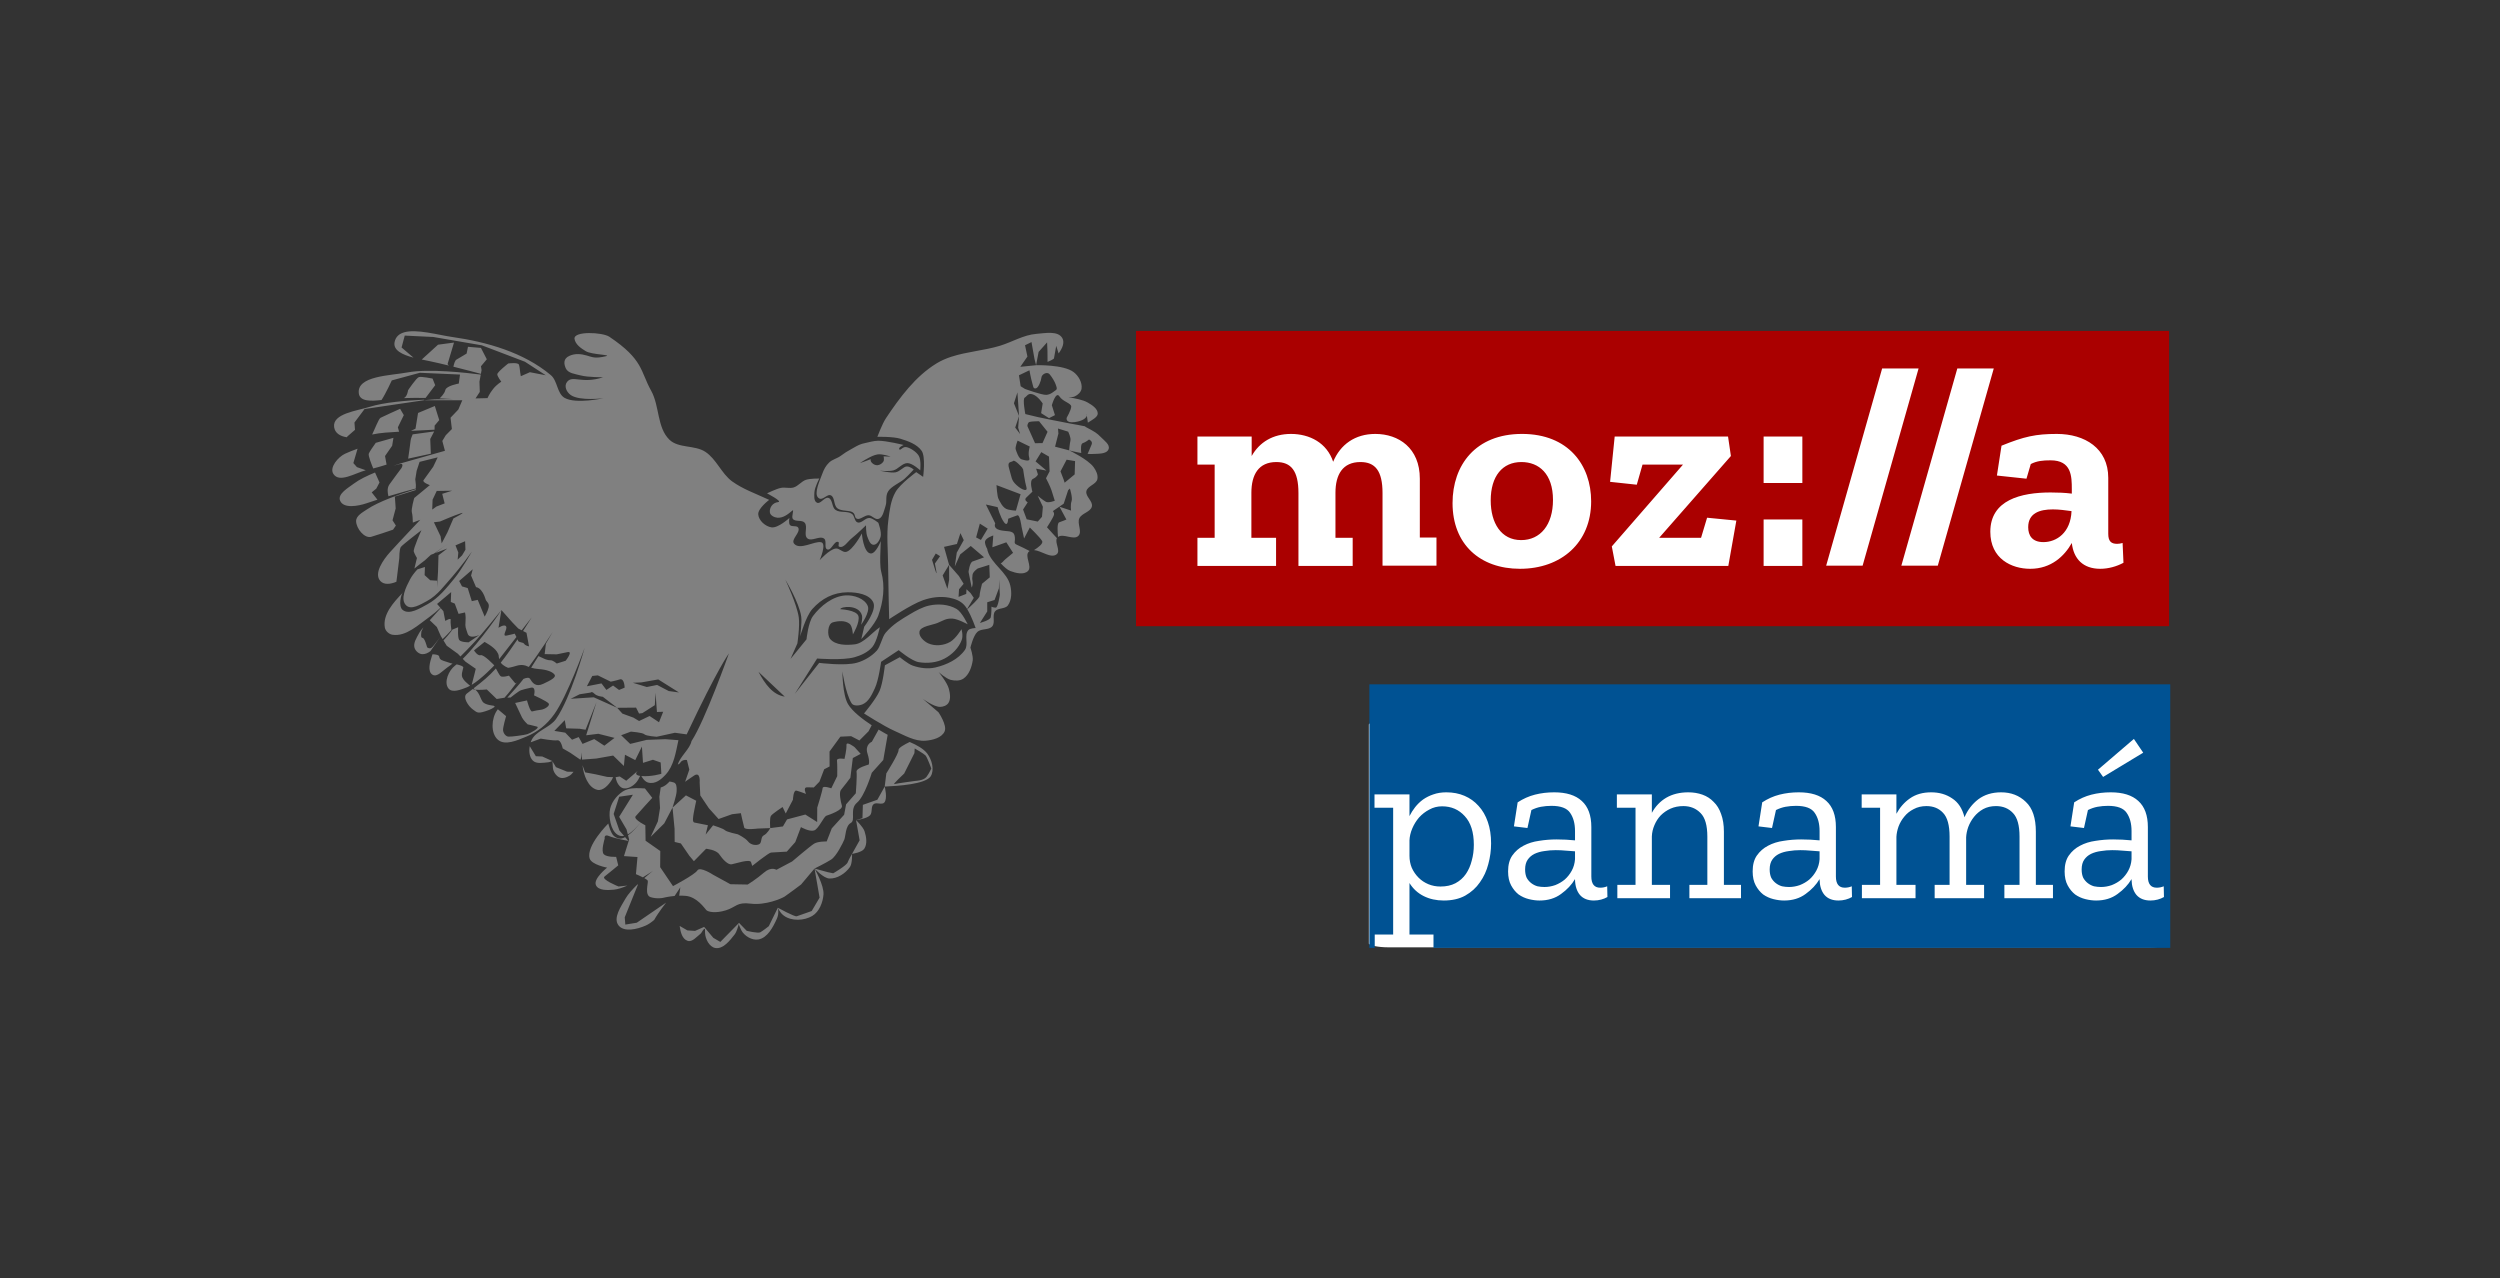 <?xml version="1.0" encoding="UTF-8" standalone="no"?>
<!-- Created with Inkscape (http://www.inkscape.org/) -->

<svg
   xmlns:dc="http://purl.org/dc/elements/1.1/"
   xmlns:cc="http://creativecommons.org/ns#"
   xmlns:rdf="http://www.w3.org/1999/02/22-rdf-syntax-ns#"
   xmlns:svg="http://www.w3.org/2000/svg"
   xmlns="http://www.w3.org/2000/svg"
   xmlns:sodipodi="http://sodipodi.sourceforge.net/DTD/sodipodi-0.dtd"
   xmlns:inkscape="http://www.inkscape.org/namespaces/inkscape"
   id="svg2"
   version="1.1"
   inkscape:version="0.92.2 (unknown)"
   width="1340.28"
   height="685.281"
   viewBox="0 0 1256.513 642.451"
   sodipodi:docname="logoPanama_MozillaCOLOR.svg"
   inkscape:export-filename="/media/keik/Datos/GITHUB/logosMozCA/PorPais/Panama/LogoPanama_MozillaCOLOR.png"
   inkscape:export-xdpi="300"
   inkscape:export-ydpi="300">
  <rect x="0" y="0" width="1256.513" height="642.451" fill="#333333" stroke="none"/>
  <title
     id="title4536">LogoMozillaHonduras</title>
  <defs
     id="defs6" />
  <sodipodi:namedview
     pagecolor="#ffffff"
     bordercolor="#666666"
     borderopacity="1"
     objecttolerance="10"
     gridtolerance="10"
     guidetolerance="10"
     inkscape:pageopacity="0"
     inkscape:pageshadow="2"
     inkscape:window-width="1332"
     inkscape:window-height="715"
     id="namedview4"
     showgrid="false"
     showborder="true"
     inkscape:zoom="0.53794714"
     inkscape:cx="671.99912"
     inkscape:cy="342.64026"
     inkscape:window-x="34"
     inkscape:window-y="0"
     inkscape:window-maximized="1"
     inkscape:current-layer="layer2"
     borderlayer="true"
     inkscape:showpageshadow="false"
     units="px"
     showguides="true"
     fit-margin-top="0"
     fit-margin-left="0"
     fit-margin-right="0"
     fit-margin-bottom="0"
     inkscape:guide-bbox="true"
     inkscape:measure-start="0,0"
     inkscape:measure-end="0,0">
    <sodipodi:guide
       position="1090.197,627.512"
       orientation="1,0"
       id="guide1228"
       inkscape:locked="false" />
    <sodipodi:guide
       position="166.316,476.135"
       orientation="1,0"
       id="guide1321"
       inkscape:locked="false" />
    <sodipodi:guide
       position="1090.197,476.135"
       orientation="0,1"
       id="guide1343"
       inkscape:locked="false" />
    <sodipodi:guide
       position="1090.197,166.316"
       orientation="0,1"
       id="guide1345"
       inkscape:locked="false" />
  </sodipodi:namedview>
  <g
     inkscape:groupmode="layer"
     id="layer2"
     inkscape:label="Layer 2"
     style="opacity:1"
     transform="translate(-29.084,391.354)">
    <rect
       style="opacity:1;fill:#ffffff;fill-opacity:1;stroke:none;stroke-width:27.006;stroke-linecap:round;stroke-linejoin:round;stroke-miterlimit:4;stroke-dasharray:none;stroke-dashoffset:0;stroke-opacity:1;paint-order:stroke markers fill"
       id="rect909"
       width="402.205"
       height="113.852"
       x="717.076"
       y="-29.072"
       rx="9.902"
       ry="1.906" />
    <g
       aria-label="panamá"
       style="font-style:normal;font-variant:normal;font-weight:normal;font-stretch:normal;font-size:117.135px;line-height:1;font-family:'Zilla Slab Highlight';-inkscape-font-specification:'Zilla Slab Highlight';text-align:center;letter-spacing:0px;word-spacing:0px;text-anchor:middle;fill:#005293;fill-opacity:1;stroke:none;stroke-width:12.55"
       id="text4512-6">
      <path
         style="font-style:normal;font-variant:normal;font-weight:normal;font-stretch:normal;font-family:'Zilla Slab Highlight';-inkscape-font-specification:'Zilla Slab Highlight';fill:#005293;fill-opacity:1;stroke-width:13.387"
         d="M 733.744 366.699 L 733.744 507.887 L 736.617 507.887 L 736.617 500.764 L 746.488 500.764 L 746.488 432.795 L 736.492 432.795 L 736.492 425.672 L 755.234 425.672 L 755.234 437.293 C 756.067 435.627 757.066 434.044 758.232 432.545 C 759.482 430.962 760.898 429.588 762.48 428.422 C 764.146 427.256 765.979 426.338 767.979 425.672 C 770.061 424.922 772.392 424.549 774.975 424.549 C 778.556 424.549 781.805 425.172 784.721 426.422 C 787.636 427.671 790.134 429.463 792.217 431.795 C 794.382 434.127 796.049 437.001 797.215 440.416 C 798.381 443.748 798.965 447.579 798.965 451.91 C 798.965 455.658 798.464 459.366 797.465 463.031 C 796.549 466.613 795.049 469.862 792.967 472.777 C 790.968 475.693 788.344 478.066 785.096 479.898 C 781.93 481.648 778.098 482.521 773.6 482.521 C 769.601 482.521 766.021 481.731 762.855 480.148 C 759.69 478.566 757.15 476.234 755.234 473.152 L 755.234 500.764 L 768.104 500.764 L 768.104 507.887 L 801.828 507.887 L 804.836 507.887 L 864.674 507.887 L 935.832 507.887 L 995.719 507.887 L 1103.109 507.887 L 1162.881 507.887 L 1162.881 366.699 L 1103.109 366.699 L 995.719 366.699 L 935.832 366.699 L 864.674 366.699 L 804.836 366.699 L 801.828 366.699 L 733.744 366.699 z M 1143.389 395.936 L 1148.387 403.309 L 1126.897 416.303 L 1124.147 412.43 L 1143.389 395.936 z M 832.814 424.549 C 839.312 424.549 844.225 426.09 847.557 429.172 C 850.972 432.254 852.68 436.917 852.68 443.164 L 852.68 469.652 C 852.68 473.651 854.262 475.65 857.428 475.65 C 858.76 475.65 860.01 475.4 861.176 474.9 L 861.301 480.648 C 860.301 481.232 859.177 481.688 857.928 482.021 C 856.678 482.355 855.387 482.521 854.055 482.521 C 850.806 482.521 848.308 481.523 846.559 479.523 C 844.893 477.524 844.017 474.776 843.934 471.277 L 843.934 471.027 C 842.184 474.026 839.686 476.691 836.438 479.023 C 833.272 481.356 829.441 482.521 824.943 482.521 C 823.111 482.521 821.194 482.273 819.195 481.773 C 817.196 481.274 815.363 480.44 813.697 479.273 C 812.115 478.024 810.782 476.399 809.699 474.4 C 808.616 472.401 808.074 469.903 808.074 466.904 C 808.074 463.406 808.825 460.574 810.324 458.408 C 811.907 456.159 813.907 454.41 816.322 453.16 C 818.821 451.827 821.611 450.954 824.693 450.537 C 827.775 450.037 830.897 449.787 834.062 449.787 C 835.728 449.787 837.395 449.829 839.061 449.912 C 840.81 449.995 842.434 450.121 843.934 450.287 L 843.934 445.289 C 843.934 441.291 843.06 438.042 841.311 435.543 C 839.645 433.044 836.312 431.795 831.314 431.795 C 829.399 431.795 827.524 431.962 825.691 432.295 C 823.942 432.628 822.236 433.212 820.57 434.045 L 818.445 443.664 L 811.199 442.791 L 813.197 429.922 C 816.113 428.006 819.195 426.63 822.443 425.797 C 825.692 424.964 829.149 424.549 832.814 424.549 z M 904.596 424.549 C 907.344 424.549 909.885 424.964 912.217 425.797 C 914.549 426.63 916.549 427.923 918.215 429.672 C 919.964 431.338 921.297 433.502 922.213 436.168 C 923.212 438.833 923.713 441.999 923.713 445.664 L 923.713 474.15 L 932.873 474.15 L 932.873 481.273 L 905.221 481.273 L 905.221 474.15 L 914.842 474.15 L 914.842 448.287 C 914.842 442.29 913.634 438.084 911.219 435.668 C 908.803 433.169 905.721 431.92 901.973 431.92 C 899.474 431.92 897.182 432.379 895.1 433.295 C 893.101 434.211 891.353 435.419 889.854 436.918 C 888.437 438.417 887.311 440.167 886.479 442.166 C 885.646 444.082 885.189 446.08 885.105 448.162 L 885.105 474.15 L 894.85 474.15 L 894.85 481.273 L 866.613 481.273 L 866.613 474.15 L 876.359 474.15 L 876.359 432.795 L 866.363 432.795 L 866.363 425.672 L 885.105 425.672 L 885.105 435.543 C 887.021 432.045 889.603 429.338 892.852 427.422 C 896.183 425.506 900.098 424.549 904.596 424.549 z M 963.859 424.549 C 970.356 424.549 975.27 426.09 978.602 429.172 C 982.017 432.254 983.725 436.917 983.725 443.164 L 983.725 469.652 C 983.725 473.651 985.307 475.65 988.473 475.65 C 989.805 475.65 991.055 475.4 992.221 474.9 L 992.346 480.648 C 991.346 481.232 990.222 481.688 988.973 482.021 C 987.723 482.355 986.432 482.521 985.1 482.521 C 981.851 482.521 979.351 481.523 977.602 479.523 C 975.936 477.524 975.062 474.776 974.979 471.277 L 974.979 471.027 C 973.229 474.026 970.731 476.691 967.482 479.023 C 964.317 481.356 960.484 482.521 955.986 482.521 C 954.154 482.521 952.239 482.273 950.24 481.773 C 948.241 481.274 946.408 480.44 944.742 479.273 C 943.16 478.024 941.827 476.399 940.744 474.4 C 939.661 472.401 939.119 469.903 939.119 466.904 C 939.119 463.406 939.87 460.574 941.369 458.408 C 942.952 456.159 944.95 454.41 947.365 453.16 C 949.864 451.827 952.654 450.954 955.736 450.537 C 958.818 450.037 961.942 449.787 965.107 449.787 C 966.773 449.787 968.44 449.829 970.105 449.912 C 971.855 449.995 973.479 450.121 974.979 450.287 L 974.979 445.289 C 974.979 441.291 974.105 438.042 972.355 435.543 C 970.69 433.044 967.357 431.795 962.359 431.795 C 960.444 431.795 958.569 431.962 956.736 432.295 C 954.987 432.628 953.279 433.212 951.613 434.045 L 949.49 443.664 L 942.242 442.791 L 944.242 429.922 C 947.158 428.006 950.24 426.63 953.488 425.797 C 956.737 424.964 960.194 424.549 963.859 424.549 z M 1034.766 424.549 C 1039.097 424.549 1042.847 425.631 1046.012 427.797 C 1049.26 429.879 1051.467 433.253 1052.633 437.918 C 1054.299 434.003 1056.755 430.796 1060.004 428.297 C 1063.336 425.798 1067.417 424.549 1072.248 424.549 C 1077.579 424.549 1081.994 426.257 1085.492 429.672 C 1089.074 433.004 1090.865 438.334 1090.865 445.664 L 1090.865 474.15 L 1100.033 474.15 L 1100.033 481.273 L 1073.998 481.273 L 1073.998 474.15 L 1082.119 474.15 L 1082.119 448.287 C 1082.119 442.29 1080.953 438.084 1078.621 435.668 C 1076.289 433.169 1073.248 431.92 1069.5 431.92 C 1066.918 431.92 1064.628 432.462 1062.629 433.545 C 1060.713 434.628 1059.089 436.002 1057.756 437.668 C 1056.423 439.334 1055.382 441.165 1054.633 443.164 C 1053.966 445.08 1053.591 446.913 1053.508 448.662 L 1053.508 474.15 L 1063.129 474.15 L 1063.129 481.273 L 1036.641 481.273 L 1036.641 474.15 L 1044.637 474.15 L 1044.637 448.287 C 1044.637 442.207 1043.471 437.959 1041.139 435.543 C 1038.89 433.127 1035.933 431.92 1032.268 431.92 C 1029.685 431.92 1027.394 432.462 1025.395 433.545 C 1023.395 434.544 1021.729 435.877 1020.396 437.543 C 1019.064 439.126 1018.023 440.917 1017.273 442.916 C 1016.607 444.832 1016.232 446.663 1016.148 448.412 L 1016.148 474.15 L 1026.395 474.15 L 1026.395 481.273 L 997.658 481.273 L 997.658 474.15 L 1007.402 474.15 L 1007.402 432.795 L 997.533 432.795 L 997.533 425.672 L 1016.148 425.672 L 1016.148 436.043 C 1017.981 432.628 1020.398 429.879 1023.396 427.797 C 1026.478 425.631 1030.268 424.549 1034.766 424.549 z M 1131.02 424.549 C 1137.517 424.549 1142.43 426.09 1145.762 429.172 C 1149.177 432.254 1150.885 436.917 1150.885 443.164 L 1150.885 469.652 C 1150.885 473.651 1152.468 475.65 1155.633 475.65 C 1156.966 475.65 1158.215 475.4 1159.381 474.9 L 1159.506 480.648 C 1158.506 481.232 1157.382 481.688 1156.133 482.021 C 1154.883 482.355 1153.592 482.521 1152.26 482.521 C 1149.011 482.521 1146.513 481.523 1144.764 479.523 C 1143.098 477.524 1142.222 474.776 1142.139 471.277 L 1142.139 471.027 C 1140.389 474.026 1137.891 476.691 1134.643 479.023 C 1131.477 481.356 1127.646 482.521 1123.148 482.521 C 1121.316 482.521 1119.399 482.273 1117.4 481.773 C 1115.401 481.274 1113.568 480.44 1111.902 479.273 C 1110.32 478.024 1108.987 476.399 1107.904 474.4 C 1106.822 472.401 1106.281 469.903 1106.281 466.904 C 1106.281 463.406 1107.03 460.574 1108.529 458.408 C 1110.112 456.159 1112.112 454.41 1114.527 453.16 C 1117.026 451.827 1119.816 450.954 1122.898 450.537 C 1125.98 450.037 1129.104 449.787 1132.27 449.787 C 1133.936 449.787 1135.6 449.829 1137.266 449.912 C 1139.015 449.995 1140.639 450.121 1142.139 450.287 L 1142.139 445.289 C 1142.139 441.291 1141.265 438.042 1139.516 435.543 C 1137.85 433.044 1134.517 431.795 1129.52 431.795 C 1127.604 431.795 1125.731 431.962 1123.898 432.295 C 1122.149 432.628 1120.441 433.212 1118.775 434.045 L 1116.65 443.664 L 1109.404 442.791 L 1111.402 429.922 C 1114.318 428.006 1117.4 426.63 1120.648 425.797 C 1123.897 424.964 1127.354 424.549 1131.02 424.549 z M 772.727 432.045 C 770.228 432.045 767.936 432.629 765.854 433.795 C 763.771 434.878 761.94 436.294 760.357 438.043 C 758.858 439.792 757.649 441.748 756.732 443.914 C 755.816 446.08 755.318 448.205 755.234 450.287 L 755.234 458.533 C 755.234 460.865 755.649 463.03 756.482 465.029 C 757.399 467.028 758.608 468.778 760.107 470.277 C 761.607 471.777 763.354 472.942 765.354 473.775 C 767.353 474.608 769.519 475.025 771.852 475.025 C 774.933 475.025 777.599 474.442 779.848 473.275 C 782.18 472.026 784.055 470.362 785.471 468.279 C 786.887 466.197 787.927 463.822 788.594 461.156 C 789.343 458.491 789.719 455.659 789.719 452.66 C 789.719 445.913 788.094 440.791 784.846 437.293 C 781.68 433.795 777.641 432.045 772.727 432.045 z M 833.564 455.535 C 831.482 455.535 829.441 455.7 827.441 456.033 C 825.526 456.283 823.776 456.784 822.193 457.533 C 820.694 458.283 819.487 459.324 818.57 460.656 C 817.654 461.989 817.195 463.739 817.195 465.904 C 817.195 467.654 817.487 469.153 818.07 470.402 C 818.737 471.568 819.571 472.526 820.57 473.275 C 821.57 474.025 822.652 474.567 823.818 474.9 C 825.068 475.15 826.317 475.275 827.566 475.275 C 829.482 475.275 831.399 474.942 833.314 474.275 C 835.23 473.526 836.936 472.527 838.436 471.277 C 839.935 469.945 841.186 468.362 842.186 466.529 C 843.185 464.697 843.767 462.655 843.934 460.406 L 843.934 456.158 C 842.351 455.992 840.685 455.868 838.936 455.785 C 837.27 455.619 835.48 455.535 833.564 455.535 z M 964.607 455.535 C 962.525 455.535 960.485 455.7 958.486 456.033 C 956.571 456.283 954.821 456.784 953.238 457.533 C 951.739 458.283 950.531 459.324 949.615 460.656 C 948.699 461.989 948.24 463.739 948.24 465.904 C 948.24 467.654 948.532 469.153 949.115 470.402 C 949.782 471.568 950.614 472.526 951.613 473.275 C 952.613 474.025 953.697 474.567 954.863 474.9 C 956.113 475.15 957.362 475.275 958.611 475.275 C 960.527 475.275 962.442 474.942 964.357 474.275 C 966.273 473.526 967.981 472.527 969.48 471.277 C 970.98 469.945 972.229 468.362 973.229 466.529 C 974.228 464.697 974.812 462.655 974.979 460.406 L 974.979 456.158 C 973.396 455.992 971.73 455.868 969.98 455.785 C 968.315 455.619 966.523 455.535 964.607 455.535 z M 1131.77 455.535 C 1129.687 455.535 1127.646 455.7 1125.647 456.033 C 1123.731 456.283 1121.981 456.784 1120.398 457.533 C 1118.899 458.283 1117.692 459.324 1116.775 460.656 C 1115.859 461.989 1115.402 463.739 1115.402 465.904 C 1115.402 467.654 1115.692 469.153 1116.275 470.402 C 1116.942 471.568 1117.776 472.526 1118.775 473.275 C 1119.775 474.025 1120.857 474.567 1122.023 474.9 C 1123.273 475.15 1124.522 475.275 1125.772 475.275 C 1127.687 475.275 1129.604 474.942 1131.52 474.275 C 1133.435 473.526 1135.143 472.527 1136.643 471.277 C 1138.142 469.945 1139.391 468.362 1140.391 466.529 C 1141.39 464.697 1141.972 462.655 1142.139 460.406 L 1142.139 456.158 C 1140.556 455.992 1138.89 455.868 1137.141 455.785 C 1135.475 455.619 1133.685 455.535 1131.77 455.535 z "
         transform="matrix(0.938,0,0,0.938,29.084,-391.354)"
         id="path911" />
    </g>
    <rect
       x="600.054"
       id="rect4"
       height="148.412"
       width="519.226"
       y="-225.038"
       style="opacity:1;stroke-width:1.442;fill:#aa0000;fill-opacity:1" />
    <path
       style="opacity:1;fill:#ffffff;stroke-width:1.442"
       inkscape:connector-curvature="0"
       id="path6"
       d="m 1095.916,-118.453 c -1.01,0.288 -1.875,0.433 -2.74,0.433 -3.029,0 -4.471,-1.298 -4.471,-5.048 v -28.125 c 0,-14.856 -11.827,-22.067 -25.817,-22.067 -10.673,0 -16.442,1.298 -27.836,5.913 l -2.308,15 14.856,1.587 2.163,-7.356 c 3.029,-1.587 6.058,-1.875 9.952,-1.875 10.529,0 10.673,7.933 10.673,14.567 v 2.163 c -3.317,-0.433 -7.067,-0.577 -10.673,-0.577 -14.856,0 -30.288,3.75 -30.288,19.759 0,13.558 10.673,18.606 20.048,18.606 10.529,0 17.163,-6.346 20.913,-12.981 0.865,7.933 5.625,12.981 14.279,12.981 4.038,0 8.221,-1.154 11.683,-3.029 z m -39.807,-0.433 c -5.625,0 -7.644,-3.317 -7.644,-7.5 0,-7.067 5.769,-8.942 12.404,-8.942 3.029,0 6.346,0.433 9.375,0.865 -0.433,10.817 -7.5,15.577 -14.134,15.577 z m -24.952,-87.259 -28.125,99.086 h -18.317 l 28.125,-99.086 z m -37.788,0 -28.125,99.086 h -18.317 l 28.125,-99.086 z m -77.884,34.182 h 19.471 v 23.365 h -19.471 z m 0,41.682 h 19.471 v 23.365 h -19.471 z m -28.413,-0.865 14.711,1.442 -4.038,22.788 h -56.682 l -1.875,-9.808 35.769,-41.105 h -20.336 l -2.885,10.096 -13.413,-1.442 2.308,-22.788 h 56.971 l 1.442,9.808 -36.057,41.105 h 21.058 z m -93.028,-42.115 c -23.365,0 -34.904,15.721 -34.904,34.759 0,20.769 13.846,33.029 33.894,33.029 20.769,0 35.769,-13.125 35.769,-33.894 0,-18.173 -11.394,-33.894 -34.759,-33.894 z m -0.433,53.365 c -10.096,0 -15.288,-8.654 -15.288,-19.904 0,-12.26 5.913,-19.327 15.433,-19.327 8.798,0 15.865,5.913 15.865,19.038 0,12.548 -6.346,20.192 -16.009,20.192 z m -51.202,-1.298 h 8.654 v 14.134 h -27.115 v -36.49 c 0,-11.25 -3.75,-15.577 -11.106,-15.577 -8.942,0 -12.548,6.346 -12.548,15.433 v 22.644 h 8.654 v 14.134 h -27.259 v -36.634 c 0,-11.25 -3.75,-15.577 -11.106,-15.577 -8.942,0 -12.548,6.346 -12.548,15.433 v 22.644 h 12.404 v 14.134 h -39.519 v -14.134 h 8.654 v -36.779 h -8.654 v -14.134 h 27.259 v 9.808 c 3.894,-6.923 10.673,-11.106 19.759,-11.106 9.375,0 18.029,4.471 21.202,13.99 3.606,-8.654 10.961,-13.99 21.202,-13.99 11.683,0 22.356,7.067 22.356,22.5 v 29.567 z"
       class="st0" />
    <path
       inkscape:connector-curvature="0"
       style="display:inline;opacity:1;fill:#808080;fill-opacity:1;fill-rule:nonzero;stroke:none;stroke-width:1.608;stroke-linecap:round;stroke-linejoin:round;stroke-miterlimit:4;stroke-dasharray:none;stroke-dashoffset:0;stroke-opacity:1"
       d="m 232.219,-224.321 c -2.471,0.708 -4.242,2.177 -4.804,4.834 -0.901,4.263 4.095,6.47 9.473,7.877 l -5.97,-5.094 1.59,-5.981 14.361,0.699 24.401,4.195 21.627,8.236 10.502,6.812 -7.986,-1.539 -4.567,2.007 c 0,0 -0.083,-0.263 -0.314,-1.923 -0.231,-1.659 -0.213,-2.53 -0.625,-3.844 -0.411,-1.314 -5.39,-0.622 -5.39,-0.622 0,0 -5.568,4.342 -5.502,5.476 0.066,1.134 2.022,3.695 2.022,3.695 0,0 -2.199,1.266 -4.071,3.584 -1.872,2.318 -2.874,4.651 -2.874,4.651 l -6.013,0.152 2.15,-3.271 -0.168,-5.143 0.653,-3.561 c -6.969,-0.897 -26.146,-3.06 -36.627,-1.11 -8.794,1.636 -25.798,1.71 -24.662,10.583 0.528,4.119 6.133,3.916 11.413,3.303 2.044,-3.05 5.158,-9.85 5.158,-9.85 l 14.096,-3.836 20.193,0.892 -0.606,4.52 c 0,0 -6.293,1.103 -6.768,3.273 -0.387,1.764 -2.201,3.547 -2.892,4.177 4.024,0.177 6.708,0.379 6.708,0.379 0,0 -3.813,-0.041 -9.238,0.103 l -5.386,0.457 19.339,0.006 -2.002,4.666 -3.91,4.11 0.668,5.693 -3.094,3.147 -1.707,2.844 1.313,4.946 -21.926,6.236 c 0,0 -1.62,0.488 -3.937,1.256 1.151,-0.27 2.171,-0.525 2.818,-0.728 2.891,-0.905 1.184,1.939 1.184,1.939 0,0 -4.285,5.67 -6.075,8.251 -1.303,1.879 -0.819,4.559 -0.46,5.887 5.701,-1.739 10.286,-2.993 13.752,-3.888 l 0.034,-1.842 -0.297,-2.791 0.688,-4.257 1.477,-4.502 9.1,-2.272 -2.265,4.749 c 0,0 -4.023,5.589 -4.828,6.707 -0.805,1.118 3.149,2.505 3.149,2.505 l -7.842,6.469 c 0,0 -1.675,5.718 -1.181,7.295 0.343,1.096 0.443,3.596 0.475,5.058 2.148,-0.798 3.738,-1.398 3.738,-1.398 0,0 -10.242,10.769 -15.22,16.285 -3.333,3.693 -8.285,10.699 -4.865,14.464 1.843,2.028 5.054,1.678 8.078,0.4 l 0.318,-2.456 1.13,-9.3 c 0,0 -0.002,-4.617 0.802,-5.735 0.805,-1.118 10.346,-8.432 10.346,-8.432 0,0 -4.266,9.416 -3.855,10.73 0.411,1.314 1.595,3.254 1.595,3.254 l -1.281,5.298 c 1.655,-1.37 3.481,-2.788 5.321,-4.18 l 2.959,-2.732 1.517,-0.582 c 2.925,-2.117 5.531,-3.928 7.065,-4.981 -1.493,1.038 -3.811,2.704 -6.346,4.705 l 6.01,-2.3 -4.419,3.402 -0.242,8.445 -0.276,4.341 0.196,0.014 -0.408,3.302 0.212,-3.316 -3.632,-0.232 -2.828,-2.578 0.163,-4.093 -3.771,1.181 c -1.526,1.681 -2.819,3.367 -3.669,4.969 -2.082,3.922 -5.187,10.139 -1.95,13.18 2.585,2.429 7.277,-0.547 10.409,-2.212 5.295,-2.815 8.932,-8.037 12.942,-12.496 3.498,-3.89 9.644,-12.38 9.644,-12.38 0,0 -5.313,9.301 -8.709,13.409 -4.002,4.841 -8.064,10.067 -13.589,13.053 -3.763,2.033 -9.186,5.564 -12.507,2.868 -2.265,-1.839 -0.842,-7.94 0.161,-8.75 -5.014,5.219 -10.233,11.108 -9.111,17.626 0.298,1.735 2.113,3.346 3.853,3.612 6.791,1.039 12.955,-4.986 18.562,-8.954 1.682,-1.19 3.578,-2.797 5.524,-4.592 l -1.682,-1.933 7.078,-5.969 -0.179,4.963 1.989,0.821 1.908,5.173 3.237,-0.723 c 0,0 0.494,1.576 0.266,4.533 -0.229,2.958 0.035,2.875 1.022,6.029 0.987,3.154 5.997,0.72 5.997,0.72 l -5.47,3.733 c 0,0 -3.745,0.018 -4.682,-1.132 -0.937,-1.15 -0.577,-6.456 -0.577,-6.456 l -2.941,1.225 c -0.076,0.234 -0.615,1.009 -2.377,3.109 -0.733,0.874 -1.411,1.612 -2.06,2.296 l 1.631,2.672 5.59,4.024 1.319,1.369 c 2.107,-2.041 4.118,-4.195 6.14,-6.308 5.144,-5.373 14.441,-17.013 14.441,-17.013 l 5.479,6.164 2.992,3.103 1.715,0.897 5.036,-6.458 c 0,0 -1.786,2.896 -4.342,6.821 l 1.732,0.906 1.269,6.819 c 0,0 -1.824,-0.293 -2.416,-1.262 -0.592,-0.969 -2.778,-0.576 -3.107,-1.627 -0.056,-0.179 -0.147,-0.407 -0.25,-0.649 -2.66,3.959 -5.678,8.267 -8.436,11.728 1.305,1.771 3.731,2.593 3.731,2.593 0,0 1.661,-0.229 4.289,-1.052 2.628,-0.823 4.616,-0.003 4.616,-0.003 0,0 0.554,0.281 1.47,0.612 5.263,-7.099 11.931,-17.486 11.931,-17.486 0,0 -1.362,2.411 -3.341,5.777 l -0.631,5.259 6.096,0.112 c 0,0 2.448,-0.478 5.421,-1.12 2.974,-0.642 -0.951,4.337 -0.951,4.337 l -4.467,1.398 c 0,0 -1.972,-1.69 -3.106,-1.623 -1.134,0.066 -2.777,-0.574 -2.777,-0.574 l -3.326,-1.543 c -1.189,1.941 -2.44,3.937 -3.676,5.842 1.079,0.311 2.422,0.599 3.947,0.696 3.828,0.244 6.772,1.346 7.791,2.758 1.019,1.412 -1.972,2.924 -5.75,4.684 -3.778,1.76 -5.389,-0.621 -6.573,-2.559 -0.491,-0.805 -1.844,-0.54 -3.257,0.04 -2.157,2.883 -5.163,6.041 -8.135,9.425 l 1.638,-0.062 c 0,0 4.155,-3.321 5.206,-3.651 1.051,-0.329 2.366,-0.741 5.076,-1.301 2.711,-0.56 1.497,3.861 1.497,3.861 0,0 6.393,2.905 7.33,4.054 0.937,1.15 -1.969,2.926 -3.628,3.157 -1.659,0.231 -3.582,0.543 -4.634,0.872 -1.051,0.329 -2.599,-5.533 -2.599,-5.533 l -5.947,1.283 c 0,0 2.682,5.798 3.439,7.293 0.757,1.495 2.811,3.45 2.811,3.45 0,0 2.778,0.574 4.684,1.131 1.906,0.558 -3.547,3.42 -4.861,3.831 -1.314,0.411 -7.953,1.335 -9.432,1.22 -1.479,-0.114 -2.58,-1.791 -2.728,-3.187 -0.149,-1.397 1.524,-7.114 1.524,-7.114 l -4.131,-3.465 c -0.139,0.19 -0.28,0.379 -0.416,0.571 -2.847,4.007 -3.277,11.506 0.425,14.74 3.582,3.129 9.792,0.3 14.19,-1.511 5.604,-2.308 10.266,-5.851 14.193,-11.365 6.505,-9.134 15.202,-33.236 15.202,-33.236 0,0 -6.974,25.226 -14.374,35.709 -3.2,4.532 -10.388,5.883 -12.467,11.026 -0.088,0.218 -0.171,0.445 -0.249,0.676 l 5.017,-1.849 c 0,0 6.425,1.163 8.347,0.85 1.922,-0.313 2.712,4.058 2.712,4.058 l 3.878,2.249 5.03,3.449 c 0.447,-0.824 0.582,-2.468 0.609,-3.727 0.033,0.808 0.102,2.063 0.203,3.666 l 7.171,-0.536 8.479,-1.499 5.391,5.238 0.54,-5.653 5.176,2.709 3.348,-6.82 0.546,8.199 4.994,-1.563 3.894,1.377 0.333,5.67 c 0,0 -4.994,1.563 -10.046,1.152 0,0 1.365,2.683 3.301,3.245 3.648,1.059 6.645,-1.553 8.849,-3.906 4.225,-4.511 5.147,-11.278 6.477,-17.372 l -6.52,-0.503 -9.416,0.35 -8.312,2.025 -4.537,-4.352 4.911,-1.828 c 0,0 5.915,0.459 6.77,1.345 0.855,0.887 6.162,1.245 6.162,1.245 l 9.184,-2.01 5.908,0.813 c 15.962,-33.848 21.219,-40.662 21.219,-40.662 0,0 -12.028,33.829 -18.782,44.022 -0.775,3.963 -5.791,7.759 -6.89,11.813 0.463,-0.158 0.904,-0.445 1.231,-0.952 0.437,-0.678 1.015,-1.036 1.567,-1.217 0.92,-0.302 1.768,-0.115 1.768,-0.115 l 1.218,4.812 -2.116,6.146 c 0,0 1.15,-0.936 4.501,-3.139 3.351,-2.203 2.81,3.448 2.81,3.448 l 0.317,6.54 4.324,6.437 4.866,5.404 6.751,-2.402 4.453,-0.529 c 0,0 1.285,5.947 1.697,7.262 0.411,1.314 6.785,0.472 6.785,0.472 l 6.276,-0.232 c 0,0 -0.429,-5.06 0.375,-6.178 0.805,-1.118 5.831,-4.423 5.831,-4.423 l 1.595,3.252 3.612,-6.901 c 0,0 0.178,-4.963 1.739,-4.586 1.561,0.377 4.847,1.657 4.847,1.657 0,0 -1.594,-3.252 0.41,-3.303 2.004,-0.05 3.483,0.063 3.483,0.063 l 2.841,-2.908 2.38,-6.229 2.727,-1.43 -0.036,-7.493 5.45,-7.478 5.406,-0.248 4.143,2.166 4.614,-4.619 1.585,-3.033 c -4.506,-2.966 -9.654,-6.891 -11.865,-10.559 -2.881,-4.778 -2.857,-16.489 -2.857,-16.489 0,0 1.495,10.819 4.575,15.951 0.968,1.613 3.893,1.298 5.617,0.547 3.067,-1.337 4.657,-4.955 6.089,-7.98 1.955,-4.132 3.154,-13.347 3.154,-13.347 l 8.857,-5.868 c 0,0 6.373,5.405 10.043,6.027 4.266,0.724 9.024,0.265 12.867,-1.725 3.816,-1.976 7.319,-5.404 8.772,-9.448 0.836,-2.327 -0.134,-5.382 -0.134,-5.382 0,0 -2.789,4.663 -5.637,6.351 -3.183,1.888 -7.723,2.304 -11.08,0.745 -2.236,-1.039 -4.877,-3.545 -4.378,-5.96 0.539,-2.612 6.487,-3.238 8.957,-4.244 3.091,-1.259 4.332,-2.41 7.664,-2.216 2.701,0.157 7.597,2.858 7.597,2.858 0,0 -2.829,-6.081 -5.55,-7.689 -4.03,-2.382 -9.374,-2.745 -13.94,-1.71 -3.232,0.733 -6.636,2.592 -9.676,4.416 -4.34,2.604 -8.313,4.885 -12.061,9.222 -1.818,2.104 -2.59,6.978 -4.477,9.021 -2.654,2.873 -6.271,5.019 -10.037,6.076 -6.067,1.702 -18.902,0.052 -18.902,0.052 l -12.237,15.561 11.201,-17.749 c 0,0 12.804,1.058 18.852,-0.665 3.281,-0.935 6.666,-2.491 8.881,-5.086 2.311,-2.707 3.786,-9.984 3.786,-9.984 -3.866,2.661 -7.957,7.947 -12.444,8.589 -4.266,0.522 -9.87,0.561 -12.596,-2.761 -1.46,-1.779 -1.276,-7.511 1.44,-8.283 2.702,-0.768 6.206,-1.037 8.396,0.722 1.455,1.168 1.672,5.341 1.672,5.341 0,0 3.696,-6.165 2.762,-9.242 -0.923,-3.042 -9.079,-3.42 -9.079,-3.42 -0.007,-1.333 9.24,-2.592 10.855,3.073 0.434,1.523 -0.402,4.734 -0.402,4.734 0,0 4.605,-6.344 3.334,-9.423 -1.565,-3.791 -6.999,-5.563 -11.094,-5.325 -6.47,0.375 -12.572,5.181 -16.438,10.383 -2.415,3.249 -3.249,11.7 -3.249,11.7 l -8.02,9.843 3.43,-7.778 c 0,0 1.324,-8.84 0.683,-13.2 -0.969,-6.598 -6.735,-18.838 -6.735,-18.838 0,0 7.012,11.542 7.987,18.591 0.417,3.011 -0.542,9.871 -0.542,9.871 0,0 2.895,-10.113 6.097,-13.696 4.772,-5.339 10.605,-8.38 17.766,-8.438 4.641,-0.038 11.061,0.921 12.929,5.169 1.739,3.953 -4.586,12.118 -4.586,12.118 l -1.474,6.227 c 0,0 6.883,-7.225 8.531,-11.787 2.502,-6.924 3.555,-14.725 1.478,-22.04 -0.675,-2.614 -0.491,-7.596 -0.491,-7.596 l 0.27,-7.834 c 0,0 -2.501,6.61 -5.172,6.226 -3.606,-0.518 -4.332,-10.034 -4.332,-10.034 0,0 -4.449,8.348 -7.854,9.242 -1.806,0.474 -3.502,-1.983 -5.344,-1.679 -3.264,0.539 -8.011,5.86 -8.011,5.86 0,0 3.682,-8.381 0.733,-9.028 -3.377,-0.741 -10.742,4.223 -13.605,0.698 -1.737,-2.138 3.417,-5.567 2.107,-7.99 -0.703,-1.302 -3.303,-0.237 -4.211,-1.406 -0.714,-0.919 -0.252,-3.481 -0.252,-3.481 0,0 -5.651,5.197 -8.999,4.702 -3.067,-0.453 -6.412,-3.415 -6.645,-6.506 -0.229,-3.039 5.498,-7.306 5.498,-7.306 -7.52,-3.484 -13.042,-5.325 -18.661,-9.313 -5.367,-3.975 -7.86,-11.19 -13.446,-14.851 -5.306,-3.478 -13.479,-1.668 -18.035,-6.083 -6.277,-6.083 -4.908,-16.934 -9.158,-24.573 -5.567,-10.006 -3.813,-15.582 -21.026,-27.165 -3.443,-2.317 -18.143,-2.997 -17.504,1.104 0.431,2.768 3.293,4.743 5.702,6.174 2.957,1.757 13.358,1.749 10.007,2.523 -5.362,1.238 -6.483,0.525 -9.538,-0.364 -2.944,-0.857 -5.801,-1.108 -8.618,0.102 -3.486,1.498 -2.827,4.32 -1.934,6.342 1.116,2.527 4.819,2.838 7.487,3.553 3.659,0.98 11.328,0.912 11.328,0.912 -10.911,3.543 -15.247,-1.197 -18.126,2.263 -1.731,2.08 -0.394,5.207 1.848,6.722 4.552,3.078 16.409,1.565 16.409,1.565 0,0 -13.874,3.052 -19.534,-0.168 -3.877,-2.206 -3.516,-8.581 -6.935,-11.445 -13.606,-11.398 -32.095,-16.694 -49.668,-19.187 -6.872,-0.975 -17.747,-4.133 -24.061,-2.324 z M 416.209,24.857 c 0,0 -1.443,2.761 -3.201,3.6 -1.758,0.839 -0.854,3.73 -2.349,4.486 -1.495,0.757 -4.188,0.445 -5.635,-1.41 -1.447,-1.856 -5.162,-3.577 -5.162,-3.577 0,0 -5.554,-1.148 -6.409,-2.035 -0.855,-0.887 -5.966,-2.462 -5.966,-2.462 l -3.742,4.636 1.131,-4.684 c 0,0 -5.555,-1.146 -6.771,-1.343 -1.216,-0.197 -0.643,-2.974 -0.348,-4.798 0.295,-1.824 1.248,-6.161 1.248,-6.161 l -5.178,-2.709 -6.733,6.148 1.024,10.647 0.052,6.621 3.124,0.754 4.243,6.176 2.301,2.743 6.125,-6.248 c 0,0 5.044,0.442 6.656,2.823 1.611,2.382 4.257,5.304 6.179,4.991 1.922,-0.313 9.2,-2.88 9.776,-1.04 l 0.576,1.84 c 0,0 8.31,-6.641 9.444,-6.708 l 7.936,-0.464 4.269,-4.801 2.839,-7.528 c 0,0 4.224,2.431 6.59,1.69 2.366,-0.741 4.745,-6.969 6.322,-7.463 1.577,-0.494 8.328,-2.896 7.67,-4.999 -0.658,-2.103 -1.531,-6.736 -0.464,-7.936 1.067,-1.2 4.729,-6.097 4.729,-6.097 l 1.228,-9.908 3.957,-2.106 -3.074,-3.366 c 0,0 -4.207,-3.301 -4.075,-1.034 0.133,2.267 -0.999,6.95 -0.999,6.95 0,0 -3.994,-0.77 -3.763,0.89 0.231,1.659 0.121,7.755 0.121,7.755 l -2.988,6.129 c 0,0 -4.239,-1.558 -4.353,-0.079 -0.114,1.479 -2.706,9.794 -2.706,9.794 l -0.046,7.228 -5.941,-3.766 -9.193,2.443 -2.066,3.535 z M 367.094,14.548 c 0,0 1.937,-5.8 2.067,-8.15 0.13,-2.35 -0.101,-4.009 -1.399,-4.469 -0.571,-0.202 -1.406,-0.369 -2.169,-0.5 -0.465,0.528 -0.971,1.026 -1.524,1.485 -0.88,0.73 -1.863,1.219 -2.92,1.544 l -0.662,4.656 0.332,5.668 -1.081,6.687 -3.627,7.773 6.831,-6.757 z m -86.002,-99.282 c 0.089,0.097 -10.582,15.862 -19.42,24.526 l 1.366,1.415 5.16,3.58 c 0,0 -1.236,5.266 -2.037,8.069 5.211,-3.187 11.362,-9.781 11.362,-9.781 0,0 -5.27,-5.618 -6.847,-5.124 -1.577,0.494 -3.354,-2.415 -3.354,-2.415 l 5.305,-4.256 c 0,0 4.487,2.346 6.098,4.728 1.482,2.19 0.743,1.937 1.251,3.921 l 8.672,-11.122 c -0.438,-0.885 -0.875,-1.691 -0.875,-1.691 0,0 -1.315,0.412 -4.026,0.972 -2.711,0.56 0.492,-3.041 -0.264,-4.536 -0.757,-1.495 -3.843,0.626 -3.843,0.626 z m -38.988,-105.457 0.207,-0.274 c -9.047,0.402 -20.275,1.347 -27.316,3.562 -6.577,2.069 -18.937,3.409 -17.974,10.235 0.42,2.977 2.952,4.539 6.313,5.085 0.269,-0.289 0.545,-0.581 0.545,-0.581 l 3.63,-3.157 -0.282,-3.663 5.091,-6.789 z m 7.134,-27.919 -8.184,7.453 c 1.373,0.283 2.698,0.545 3.823,0.784 3.123,0.664 6.505,1.451 9.816,2.259 l -0.67,-0.739 3.247,-10.83 z m 15.05,1.06 -0.673,3.385 c 0,0 -3.876,2.369 -5.108,3.043 -0.743,0.407 -1.255,2.203 -1.547,3.572 5.624,1.398 10.814,2.778 13.823,3.594 l 0.345,-1.882 -0.313,-1.923 2.938,-3.518 -2.943,-5.716 z m -24.671,15.228 c -1.314,0.411 -5.434,6.608 -5.434,6.608 0,0 -0.311,2.693 -1.724,3.712 -0.101,0.073 -0.266,0.152 -0.462,0.229 3.779,-0.135 7.538,-0.136 10.979,-0.075 l 4.841,-6.405 -1.332,-3.334 c 0,0 -5.555,-1.147 -6.869,-0.735 z m -9.439,15.941 c 0,0 -8.606,3.848 -9.838,4.522 -0.974,0.533 -2.958,5.88 -4.226,8.395 4.309,-0.939 8.984,-1.126 13.556,-1.411 l -0.62,-2.206 2.988,-6.13 z m 17.448,-1.421 -8.426,3.503 -1.277,7.902 -2.282,1.102 c 3.665,-0.233 8.049,-0.438 11.855,-0.596 l 0.037,-2.07 2.315,-2.745 z m -29.689,18.521 c -1.146,1.603 -3.176,4.504 -3.504,5.433 -0.386,1.091 1.587,5.88 2.256,7.452 2.248,-0.574 4.471,-1.256 6.69,-1.95 l -0.779,-4.305 3.579,-5.162 0.645,-3.991 c -2.274,0.609 -5.456,1.498 -8.887,2.523 z m -9.144,2.952 c -2.368,0.843 -4.558,1.702 -6.307,2.531 -3.535,1.677 -7.987,6.943 -5.815,10.198 3.03,4.541 10.62,-0.361 16.239,-1.907 l -4.436,-1.568 -1.793,-2.036 z m 27.692,-7.219 c -0.263,0.819 -0.912,2.011 -1.025,3.118 -0.184,1.808 -0.998,7.421 -1.241,9.092 3.622,-0.835 7.815,-1.731 11.398,-2.48 l -0.298,-7.389 1.991,-3.806 z m -18.906,19.169 c -3.969,1.633 -7.947,3.548 -10.519,5.494 -2.971,2.247 -8.466,5.25 -7.03,8.688 1.702,4.077 9.001,2.725 13.189,1.317 1.936,-0.651 3.778,-1.252 5.564,-1.825 l -2.878,-3.69 2.301,-1.874 1.623,-3.106 z m 20.018,8.536 c -7.337,2.274 -18.216,6.048 -24.055,10.004 -2.224,1.507 -5.518,3.218 -5.482,5.904 0.049,3.665 4.19,8.923 7.696,7.855 3.658,-1.115 7.402,-2.363 10.868,-3.56 l 1.433,-2.066 -1.694,-2.646 1.59,-5.981 -0.415,-5.931 10.514,-3.291 0.009,-0.426 c -0.17,0.053 -0.29,0.085 -0.464,0.139 z m 10.988,0.742 7.755,-0.121 -4.994,1.563 1.219,4.814 -4.124,1.579 -2.118,1.53 0.179,-4.963 z m 258.664,-67.468 c -2.595,0.848 -5.092,1.917 -7.436,3.347 -10.653,6.503 -18.47,17.129 -25.412,27.502 -1.921,2.871 -4.353,9.404 -4.353,9.404 0,0 7.862,-0.181 11.556,0.959 3.911,1.207 8.302,2.726 10.681,6.057 2.142,2.999 0.767,13.121 0.767,13.121 l -3.467,-2.379 c 0,0 -7.962,5.795 -10.375,9.929 -2.494,4.273 -3.036,9.476 -3.663,14.384 -0.937,7.333 -0.162,14.785 -0.107,22.177 0.068,9.141 0.542,27.418 0.542,27.418 0,0 10.837,-7.346 16.94,-9.511 4.191,-1.487 8.837,-2.121 13.205,-1.288 2.931,0.559 5.57,1.485 7.586,3.686 0.493,0.538 0.983,1.233 1.457,2.005 l 3.343,-5.608 -1.613,-2.381 -2.054,-1.955 -0.131,2.35 -3.859,1.497 0.246,-3.828 2.315,-2.746 -2.369,-3.877 -4.948,-5.665 0.036,7.491 -0.869,4.602 -2.401,-6.753 3.233,-5.34 -2.535,-9.02 6.474,-1.448 1.755,-5.456 1.677,3.515 -3.513,6.295 -0.998,6.952 2.724,-6.05 5.304,-4.258 6.689,5.701 c 0,0 -4.122,1.577 -5.699,2.07 -1.577,0.494 -2.101,5.276 -2.101,5.276 l 1.598,7.869 c 0,0 0.723,-1.381 0.41,-3.303 -0.313,-1.922 -0.067,-1.133 -0.035,-2.875 0.032,-1.742 2.676,-3.435 2.676,-3.435 l 5.782,-1.81 0.234,6.276 -3.893,3.239 c 0,0 -1.312,5.028 -1.245,6.162 0.061,1.042 -5.263,5.84 -6.157,6.639 2.289,3.782 4.191,9.438 4.191,9.438 0,0 -2.796,0.08 -3.641,1.015 -2.253,2.494 0.19,7.168 -1.715,9.938 -3.277,4.766 -9.276,7.569 -14.911,8.876 -3.68,0.854 -7.722,0.305 -11.296,-0.918 -2.46,-0.842 -6.532,-4.264 -6.532,-4.264 l -7.505,4.082 c 0,0 -0.946,8.817 -2.663,12.834 -1.807,4.227 -7.825,11.357 -7.825,11.357 0,0 9.964,6.426 15.37,8.796 4.969,2.179 10.108,5.323 15.518,4.914 3.574,-0.27 8.254,-1.447 9.646,-4.75 1.299,-3.083 -3.11,-9.543 -3.11,-9.543 l -7.942,-6.792 c 0,0 5.498,4.069 8.701,4.081 1.547,0.006 3.363,-0.65 4.216,-1.94 1.332,-2.014 0.829,-4.907 0.209,-7.24 -0.834,-3.136 -5.076,-8.307 -5.076,-8.307 0,0 3.717,3.354 6.053,3.92 2.07,0.502 4.598,0.569 6.359,-0.63 2.829,-1.927 4.179,-5.752 4.685,-9.137 0.323,-2.158 -1.152,-6.444 -1.152,-6.444 0,0 1.385,-5.911 3.468,-7.889 1.944,-1.846 5.804,-0.791 7.521,-2.85 1.623,-1.947 -0.18,-5.473 1.37,-7.479 1.457,-1.885 5.08,-1.088 6.477,-3.017 1.973,-2.725 1.962,-6.748 1.192,-10.023 -1.582,-6.73 -9.362,-10.645 -11.369,-17.348 -0.137,-0.461 -0.187,-0.756 -0.164,-0.916 -0.608,-1.102 -1.498,-3.009 -1.059,-4.135 0.64,-1.643 4.057,-2.714 4.057,-2.714 l -0.457,5.915 7.013,-2.484 3.388,5.288 c 0,0 -2.3,1.875 -3.893,3.239 -0.958,0.82 -1.543,1.83 -2.32,2.028 1.654,1.765 3.35,3.306 4.751,3.844 2.777,1.066 6.76,2.094 8.923,0.053 2.382,-2.247 -1.962,-7.67 0.516,-9.811 0.114,-0.098 0.232,-0.185 0.352,-0.262 -1.05,-0.546 -4.697,-2.436 -6.426,-3.15 -1.988,-0.821 -0.494,-1.577 -1.136,-4.551 -0.642,-2.974 -4.059,-1.904 -7.526,-2.839 -3.467,-0.935 -2.204,-3.35 -2.204,-3.35 l -4.703,-9.495 5.899,1.328 c 0,0 1.3,5.076 3.257,7.639 1.956,2.562 2.037,-1.791 2.037,-1.791 0,0 3.335,-1.332 4.649,-1.744 1.314,-0.411 2.073,5.7 2.073,5.7 l 1.285,5.947 2.888,-5.522 c 0,0 4.965,4.795 6.149,6.733 0.825,1.351 -2.146,3.457 -4.038,4.622 3.698,0.289 8.654,4.494 11.461,2.038 1.981,-1.733 -1.175,-5.842 0.05,-8.004 l -4.995,-5.492 c 0,0 3.315,-5.077 3.512,-6.293 0.197,-1.216 -0.576,-1.84 -0.576,-1.84 l 5.47,-3.733 2.214,-6.753 0.886,-0.854 c 0,0 1.482,4.73 0.842,6.374 -0.64,1.643 -0.259,4.7 -0.259,4.7 l -5.801,-1.935 3.452,6.422 c 0,0 -2.02,0.921 -3.597,1.414 -1.165,0.365 -0.84,4.972 -0.591,7.363 2.559,-2.002 7.872,1.851 10.24,-0.576 2.052,-2.104 -0.774,-6.138 0.462,-8.804 1.214,-2.619 5.637,-3.124 6.307,-5.931 0.632,-2.643 -3.302,-5.004 -2.772,-7.67 0.533,-2.681 4.935,-3.391 5.526,-6.06 0.46,-2.075 -0.64,-4.374 -1.904,-6.083 -2.95,-3.987 -12.281,-8.405 -12.281,-8.405 l -7.077,-1.852 1.688,-6.589 -0.213,-2.531 5.111,1.574 c 0,0 1.511,2.989 1.134,4.55 -0.377,1.561 -0.643,4.847 -0.643,4.847 0,0 2.929,0.791 6.086,1.336 -0.198,-1.899 -0.298,-4.618 0.72,-4.937 1.577,-0.494 3.171,-1.86 3.171,-1.86 0,0 1.989,0.822 1.349,2.466 -0.64,1.643 -2.002,4.666 -2.002,4.666 l -0.166,0.083 c 0.885,0.08 1.717,0.111 2.422,0.064 2.867,-0.192 7.262,0.234 8.259,-2.461 0.821,-2.221 -2.189,-4.28 -3.848,-5.97 -2.157,-2.197 -3.025,-2.682 -7.671,-5.144 -0.205,-0.109 -0.336,-0.223 -0.415,-0.342 -1.923,-0.382 -5.132,-1.014 -7.364,-1.375 -3.04,-0.491 -16.316,-3.26 -16.316,-3.26 l -6.244,-1.508 c 0,0 -1.516,-7.608 -0.284,-8.283 0.847,-0.464 1.25,-1.47 2.263,-1.755 0.461,-0.13 1.048,-0.109 1.859,0.178 2.596,0.919 4.883,4.532 4.883,4.532 l -0.787,4.863 3.961,2.511 2.989,-1.513 -1.563,-4.994 c 0,0 2.044,-7.188 3.782,-4.457 1.738,2.731 5.993,3.419 5.961,5.16 -0.032,1.742 -2.281,5.619 -2.281,5.619 0,0 -0.837,2.859 4.141,2.166 4.106,-0.571 5.737,-2.134 5.999,-3.255 -0.07,-0.593 -0.089,-0.914 -0.003,-0.641 0.057,0.184 0.059,0.403 0.003,0.641 0.102,0.862 0.315,2.308 0.502,3.547 1.944,-1.246 4.976,-2.771 4.972,-4.557 -0.007,-2.518 -2.907,-4.324 -5.088,-5.582 -2.33,-1.344 -6.414,-2.139 -9.619,-2.591 1.163,0.015 2.307,-0.087 3.103,-0.442 1.596,-0.712 3.229,-2.2 3.471,-3.931 0.424,-3.031 -1.526,-6.427 -3.956,-8.289 -5.086,-3.897 -18.906,-3.482 -18.906,-3.482 l -7.929,0.813 3.577,-5.162 -1.202,-5.684 3.254,-1.595 1.5,8.477 0.801,3.151 1.267,-6.684 4.268,-4.799 0.184,4.272 0.045,5.545 c 1.206,-0.47 2.363,-1.035 3.211,-1.687 l 1.146,-6.391 1.196,3.821 c 1.804,-2.417 3.187,-5.442 1.854,-7.725 -2.218,-3.8 -8.645,-2.449 -13.031,-2.107 -6.435,0.501 -12.227,4.144 -18.405,6.011 -7.887,2.383 -16.53,2.936 -24.314,5.478 z m -246.5,78.667 c 3.154,-0.987 -3.793,2.63 -3.793,2.63 l -3.004,7.001 -2.889,5.523 -0.544,-3.581 -3.355,-7.031 3.056,-0.38 c 0,0 7.375,-3.174 10.53,-4.162 z m 2.093,14.063 0.183,4.271 -1.707,2.844 -2.217,2.138 0.328,-3.565 -1.417,-3.598 z m 283.641,-85.911 c 0,0 0.791,4.369 1.367,6.209 0.576,1.84 0.379,3.057 1.776,2.909 1.396,-0.149 2.775,-4.044 2.889,-5.523 0.114,-1.479 2.758,-3.172 4.122,-1.579 1.365,1.593 2.714,4.056 3.043,5.108 0.329,1.051 1.002,2.284 0.033,2.876 -0.969,0.592 -2.48,2.219 -4.747,2.351 -2.267,0.133 -10.746,-2.985 -10.746,-2.985 l -2.154,-1.346 -0.856,-5.504 z m -6.04,11.126 0.826,11.864 -0.456,5.913 0.988,3.156 -2.467,-3.269 1.936,-5.799 -2.583,-6.407 z m -78.016,25.797 c -2.049,0.593 -3.715,1.728 -5.526,2.712 -1.823,0.991 -3.432,1.966 -5.247,3.348 -1.815,1.382 -4.24,1.783 -5.882,3.416 -1.642,1.632 -2.53,3.175 -3.597,6.11 -1.066,2.935 -4.064,9.346 -1.913,11.487 2.151,2.141 4.425,-2.152 6.473,-1.11 2.049,1.042 1.242,4.87 3.206,6.473 1.964,1.603 6.105,0.894 7.723,2.043 1.619,1.149 0.633,2.7 2.195,3.246 1.562,0.546 3.808,-1.814 5.735,-1.796 1.928,0.018 3.282,2.577 5.272,1.761 1.99,-0.817 2.552,-4.229 3.329,-6.549 0.776,-2.321 -0.245,-4.72 1.28,-7.224 1.525,-2.504 6.036,-4.36 8.152,-6.224 2.116,-1.864 4.678,-4.744 4.678,-4.744 0,0 -1.8,-1.588 -3.495,-1.529 -1.695,0.059 -3.301,2.497 -5.637,2.944 -2.335,0.447 -7.862,-0.816 -7.862,-0.816 0,0 4.384,0.456 6.771,-0.152 2.387,-0.608 4.557,-3.723 7.116,-3.67 2.559,0.053 6.386,3.639 6.386,3.639 0,0 0.569,-5.093 -0.698,-7.258 -1.267,-2.165 -4.496,-4.143 -6.373,-4.431 -1.877,-0.288 -2.893,2.046 -3.463,1.084 -0.57,-0.962 2.215,-2.137 2.215,-2.137 0,0 -8.517,-2.172 -12.864,-2.136 -2.396,0.02 -4.592,0.811 -7.071,1.295 -0.31,0.06 -0.61,0.135 -0.903,0.219 z m -195.749,63.083 -0.829,3.171 2.494,5.833 c 0,0 1.134,-0.066 2.499,1.527 1.365,1.593 2.022,3.694 2.351,4.746 0.329,1.051 1.973,1.692 1.497,3.861 -0.475,2.169 -2.004,4.667 -2.004,4.667 l -3.501,-8.427 -2.975,0.643 -0.823,-2.628 -1.235,-3.943 -2.859,-0.835 -1.43,-2.727 z m 202.171,-57.41 c 0.465,-0.152 0.908,-0.262 1.316,-0.321 2.189,-0.317 6.009,0.872 6.54,1.121 l -3.518,-0.143 c 0,0 0.369,1.739 -0.022,2.46 -0.572,1.056 -1.803,1.877 -2.998,1.995 -1.01,0.1 -2.052,-0.375 -2.816,-1.157 -1.046,-1.071 -0.626,-1.88 -0.626,-1.88 -2.179,0.839 -3.597,1.365 -5.422,1.962 0,0 4.29,-2.978 7.546,-4.038 z m -34.701,12.462 c -2.296,0.776 -3.859,3.13 -6.178,3.834 -2.047,0.622 -4.32,-0.216 -6.415,0.219 -2.444,0.507 -6.968,2.741 -6.968,2.741 0,0 7.986,4.129 5.623,4.389 -3.013,0.332 -4.491,3.014 -4.179,5.221 0.213,1.507 2.213,2.503 3.73,2.633 2.791,0.239 5.262,-1.604 7.592,-3.606 1.06,-0.911 -0.655,3.076 0.193,4.187 1.269,1.663 4.601,0.35 5.97,1.932 1.738,2.008 -0.671,6.122 1.342,7.853 2.132,1.833 6.198,-1.551 8.432,0.155 1.498,1.144 -0.187,4.789 1.587,5.427 2.096,0.755 3.487,-4.622 5.536,-3.746 0.726,0.31 -0.329,2.024 0.396,2.337 2.344,1.015 4.371,-2.668 6.387,-4.238 2.536,-1.974 7.138,-6.482 7.138,-6.482 0,0 -0.042,3.935 0.671,5.716 0.632,1.577 1.366,3.989 3.062,4.071 1.767,0.085 3.071,-2.223 3.582,-3.917 0.695,-2.307 -1.117,-7.139 -1.117,-7.139 0,0 -2.764,-2.29 -4.445,-2.411 -2.131,-0.153 -3.983,2.89 -6.011,2.22 -1.614,-0.534 -1.405,-3.286 -2.791,-4.27 -2.342,-1.664 -6.07,-0.348 -8.364,-2.077 -1.833,-1.382 -1.262,-5.223 -3.433,-5.968 -1.992,-0.683 -3.979,3.36 -5.848,2.39 -1.615,-0.838 -1.329,-3.505 -1.219,-5.321 0.146,-2.407 2.453,-6.803 2.453,-6.803 0,0 -4.593,-0.069 -6.727,0.652 z m 112.381,-29.098 c 1.051,-0.329 4.798,-0.348 4.798,-0.348 l 4.259,5.306 -2.545,5.702 -3.745,0.019 -3.849,-8.609 c 0,0 0.031,-1.74 1.083,-2.069 z m -295.955,93.571 c -1.986,2.171 -3.893,4.275 -5.487,6.095 l 3.549,3.405 2.008,4.566 0.916,1.499 c 1.738,-1.592 4.403,-4.543 4.403,-4.543 0,0 -0.575,-3.924 -0.378,-5.14 0.197,-1.216 -2.709,0.56 -2.709,0.56 l -0.956,-4.896 z m 0.07,14.066 c 0,0 -3.398,4.817 -4.548,5.754 -1.15,0.937 -2.35,-0.13 -2.35,-0.13 0,0 -1.218,-4.814 -2.351,-4.747 -1.134,0.066 -0.463,-3.32 -0.463,-3.32 l 0.948,-1.938 c -0.868,0.98 -1.686,1.995 -2.292,3.145 -1.162,2.203 -2.893,4.775 -2.159,7.155 0.496,1.607 2.242,3.132 3.923,3.169 1.521,0.033 2.85,-0.595 4.078,-1.536 z m 289.877,-98.252 6.131,2.988 c 0,0 -1.018,3.203 -0.278,5.569 0.741,2.366 -2.2,1.266 -3.761,0.889 -1.561,-0.377 -2.714,-4.056 -3.043,-5.108 -0.329,-1.051 0.951,-4.337 0.951,-4.337 z m -2.083,10.132 c 1.124,-0.258 4.274,3.324 4.274,3.324 l 0.593,0.968 c 0,0 0.922,6.637 1.663,9.003 0.741,2.366 -2.119,1.529 -4.947,-1.049 -2.827,-2.578 -2.367,-3.876 -3.684,-8.082 -1.317,-4.205 1.017,-3.204 1.904,-4.059 0.056,-0.053 0.121,-0.088 0.196,-0.105 z m 13.996,-4.338 3.88,2.248 0.299,7.411 -1.806,3.451 c 0,0 2.187,4.221 2.763,6.061 l 1.646,5.257 c 0,0 -3.072,1.251 -4.453,0.529 -1.38,-0.722 -4.126,-3.038 -4.126,-3.038 l 2.601,5.537 -0.442,5.043 -2.134,2.401 -5.554,-1.147 -1.826,-4.912 2.331,-3.616 c 0,0 -2.071,-1.084 -0.741,-2.366 l 3.105,-2.993 c 0,0 -1.728,-5.519 0.293,-6.441 2.02,-0.921 2.48,-2.218 2.48,-2.218 l -0.905,-2.891 5.209,0.967 -5.492,-4.632 z M 246.47,-62.509 c -0.094,0.234 -0.182,0.478 -0.265,0.731 -0.996,3.025 -2.456,7.898 0.268,9.55 2.304,1.398 5.047,-2.01 7.272,-3.531 0.959,-0.656 1.883,-1.356 2.783,-2.088 -0.357,-0.059 -0.737,-0.119 -0.737,-0.119 l -2.252,-0.739 c -2.251,-0.738 -3.465,-0.935 -3.696,-2.594 -0.13,-0.936 -1.872,-1.174 -3.373,-1.21 z m 318.699,-97.795 4.256,0.686 -0.21,6.705 -5.041,4.176 -0.494,-1.578 -1.579,-4.124 z m -35.251,12.768 12.111,4.576 -2.329,8.234 c 0,0 -1.135,0.066 -3.912,-0.508 -2.777,-0.574 -4.191,-4.17 -4.866,-5.402 -0.674,-1.232 -1.004,-6.9 -1.004,-6.9 z m -271.32,90.096 c -0.266,0.215 -0.529,0.423 -0.787,0.616 -3.196,2.391 -5.81,8.398 -3.309,11.509 1.934,2.406 6.363,0.526 9.242,-0.588 0.52,-0.201 1.07,-0.479 1.631,-0.789 -0.126,-0.102 -0.244,-0.188 -0.377,-0.303 -1.972,-1.691 -2.745,-2.316 -3.502,-3.81 -0.757,-1.495 0.245,-3.829 0.441,-5.045 0.106,-0.653 -1.669,-1.209 -3.34,-1.589 z m 19.723,2.059 c -0.038,0.042 -0.079,0.092 -0.116,0.133 -3.504,3.868 -6.349,6.187 -11.107,9.87 0.301,0.221 0.59,0.433 0.856,0.652 2.354,0.282 5.804,-0.106 5.804,-0.106 l 4.964,4.795 3.846,-0.625 0.07,-0.002 c 2.108,-2.355 4.182,-5.061 6.185,-7.679 -0.348,0.222 -0.723,0.465 -0.723,0.465 l -3.238,-3.893 c 0,0 -3.418,1.071 -4.272,0.184 -0.531,-0.551 -1.546,-2.414 -2.268,-3.794 z m -10.367,10.655 c -0.509,-0.061 -0.966,-0.155 -1.327,-0.29 -0.942,0.728 -1.821,1.408 -2.941,2.274 -2.273,1.756 0.783,6.381 3.14,8.023 2.229,1.553 2.223,2.395 8.149,0.159 0.941,-0.355 1.887,-0.896 2.834,-1.579 l -0.629,-0.528 c 0,0 -4.435,-0.344 -5.537,-2.02 -1.102,-1.675 -1.169,-2.809 -2.271,-4.484 -0.432,-0.657 -0.896,-1.125 -1.417,-1.555 z m 253.595,-83.452 3.961,2.511 -3.415,5.687 -2.415,-1.265 z m -22.139,15.012 2.152,1.347 -2.594,3.698 c 0,0 1.68,8.132 0.199,3.4 l -1.646,-5.257 z m -172.651,61.555 2.793,-0.298 6.475,3.168 c 0,0 2.185,-0.396 4.551,-1.136 2.366,-0.741 2.451,4.138 2.451,4.138 l -2.81,1.17 -3.006,-2.233 -3.352,2.203 -2.466,-3.27 -7.344,1.434 z m -6.354,9.203 5.504,-0.856 c 0,0 0.624,-0.773 1.907,0.557 1.282,1.33 4.239,1.559 4.239,1.559 l 7.215,5.532 9.497,-0.085 1.514,2.989 1.658,-0.231 6.258,-3.98 0.375,-6.178 0.695,9.596 3.138,-0.117 -2.101,5.276 -4.733,-3.137 -5.273,2.516 -2.844,-1.707 -5.538,-2.017 -2.646,-2.925 -11.751,-5.268 -11.599,0.747 z m 26.762,-5.781 4.272,-0.184 8.477,-1.498 10.418,6.55 -5.125,-0.703 -5.868,-3.07 -5.159,1.038 z m -18.298,9.768 -5.184,16.632 6.111,-0.76 8.151,2.067 -5.126,3.914 -5.078,-3.317 -5.88,2.418 -1.942,-3.434 -3.334,1.334 -3.42,-3.548 -5.47,-0.885 5.238,-5.391 0.709,4.108 6.703,0.209 3.04,0.492 z m 202.355,-61.617 0.381,7.673 c 0,0 -0.9,6.342 -2.033,6.409 -1.134,0.066 -2.17,-0.476 -2.17,-0.476 0,0 0.018,3.747 -0.359,5.308 -0.377,1.561 -5.453,2.863 -5.453,2.863 l 3.677,-5.77 -9.8e-4,-4.616 3.679,-1.152 2.199,-5.886 z m -120.934,46.336 13.213,12.48 c -6.089,-0.94 -9.865,-6.301 -13.213,-12.48 z m -114.969,37.377 c -0.456,2.598 -0.17,5.451 1.509,7.192 1.822,1.89 5.211,1.151 7.825,0.903 0.699,-0.066 2.009,-0.631 2.009,-0.631 l -5.039,-2.272 -3.22,-0.146 z m 11.41,7.579 c 0.044,0.418 0.11,1.206 0.241,3.235 0.119,1.855 1.346,3.789 2.947,4.733 1.653,0.974 3.877,0.24 5.431,-0.718 0.68,-0.419 1.358,-1.124 1.991,-1.943 l -3.225,-0.059 -5.621,-2.28 z m 15.098,1.995 c 0.58,5.023 2.81,11.291 7.482,12.376 2.854,0.663 5.695,-2.495 7.235,-4.987 0.255,-0.413 0.485,-0.879 0.691,-1.384 l -2.961,-0.118 -5.897,-1.328 -5.209,-0.967 z m 16.646,6.031 c 0.172,0.891 0.402,1.711 0.708,2.418 0.603,1.396 1.794,2.899 3.292,3.159 2.247,0.39 4.721,-1.098 6.247,-2.793 0.791,-0.878 1.484,-2.077 2.09,-3.434 -2.923,-0.413 -1.979,-1.78 -1.204,-2.529 l -5.784,4.953 -3.269,-2.151 z m 6.146,6.033 c -0.879,0.252 -1.715,0.612 -2.491,1.118 -3.41,2.222 -6.331,6.19 -6.637,10.248 -0.334,4.417 1.144,11.142 5.467,12.112 0.573,0.129 1.168,0.105 1.771,-0.023 l -2.327,-2.689 -2.897,-8.328 2.773,-8.659 6.901,-1.007 -6.912,11.11 3.717,6.339 0.64,2.5 c 2.31,-1.265 4.599,-3.739 6.368,-5.978 -1.548,-0.99 -3.139,-2.284 -2.444,-3.144 1.248,-1.545 8.358,-9.256 8.358,-9.256 l -3.688,-4.732 c -2.974,-0.162 -5.98,-0.363 -8.598,0.388 z m 126.05,-29.97 -3.4,6.113 c 0,0 -3.598,1.415 -2.2,5.884 1.399,4.468 0.595,5.584 0.595,5.584 0,0 -6.391,1.713 -6.078,3.635 0.313,1.922 -0.372,10.795 -0.372,10.795 l -4.893,5.571 -0.967,5.209 -6.224,6.853 -2.56,6.575 c 0,0 -4.354,-0.081 -6.292,1.103 -1.938,1.184 -11.053,8.944 -11.053,8.944 l -7.917,4.211 c 0,0 -2.58,-1.789 -6.209,1.367 -3.629,3.156 -8.213,6.034 -8.213,6.034 l -8.708,-0.16 -8.711,-4.775 c 0,0 -6.541,-4.304 -7.887,-2.151 -1.346,2.153 -12.252,7.877 -12.252,7.877 l -6.445,-9.526 0.062,-8.1 -7.396,-5.187 -0.121,-7.755 c 0,0 -1.2,-0.596 -2.429,-1.381 -1.726,2.233 -3.959,4.778 -6.26,6.424 l 0.544,2.123 -2.592,8.316 6.787,0.473 -0.769,8.61 c 0,0 1.849,0.756 3.49,1.596 2.996,-1.812 5.129,-3.316 5.129,-3.316 0,0 -1.953,1.539 -4.41,3.702 0.897,0.5 1.63,0.997 1.741,1.351 0.329,1.051 -1.788,7.198 1.416,8.215 3.204,1.017 6.178,0.375 6.178,0.375 0,0 2.548,-0.669 5.898,-0.973 1.759,-2.546 2.871,-4.389 2.871,-4.389 0,0 -0.286,1.8 -0.569,4.251 1.084,-0.028 2.205,-0.005 3.319,0.101 5.652,0.539 9.467,6.272 10.322,7.159 0.855,0.887 4.584,1.739 9.841,0.094 5.257,-1.646 5.305,-4.259 12.518,-3.342 7.213,0.916 15.377,-2.504 17.052,-3.606 1.675,-1.102 8.213,-6.034 8.213,-6.034 l 6.746,-8.006 c 0,0 5.734,-2.828 8.378,-4.521 2.644,-1.694 5.992,-8.514 6.632,-10.157 0.64,-1.643 0.544,-6.774 3.202,-8.216 2.658,-1.443 -0.743,-6.982 3.149,-10.221 3.892,-3.239 7.418,-15.022 7.418,-15.022 l 5.78,-6.428 2.207,-12.662 c 0,0 -1.932,-1.028 -4.562,-2.615 z m -32.205,69.843 c 0,0 4.449,4.876 7.433,5.004 3.943,0.168 8.081,-2.521 10.348,-5.752 1.284,-1.83 1.069,-6.618 1.069,-6.618 0,0 -1.583,2.659 -2.222,4.303 -0.64,1.643 -7.242,5.444 -7.242,5.444 l -2.777,-0.574 z m 0,0 2.539,14.623 -3.956,6.722 c 0,0 -6.489,2.32 -7.54,2.649 -1.051,0.329 -9.488,-4.293 -9.488,-4.293 0,0 0.887,2.39 3.027,3.979 3.824,2.838 10.201,2.581 14.286,0.134 3.476,-2.082 5.331,-6.731 5.634,-10.771 0.344,-4.587 -4.502,-13.042 -4.502,-13.042 z m -18.445,19.701 -4.54,9.261 c 0,0 -3.006,2.385 -4.238,3.059 -1.232,0.674 -6.869,-0.735 -6.869,-0.735 l -3.86,-3.981 -9.396,9.575 -3.534,-2.07 -4.603,-5.485 -4.567,2.007 -3.828,-0.244 -3.921,-2.257 c 0.484,3.223 1.271,6.523 3.972,7.489 2.301,0.823 4.518,-1.99 6.451,-3.485 0.9,-0.697 1.491,-2.814 2.324,-2.527 -0.015,0.47 -0.014,1.104 0.024,2.001 0.128,3.054 2.103,7.052 5.108,7.616 3.915,0.734 7.356,-3.691 9.799,-6.837 1.041,-1.341 1.809,-4.277 2.057,-5.31 0.047,0.464 0.321,1.382 1.269,3.221 1.489,2.891 5.373,5.208 8.576,4.646 4.592,-0.806 7.378,-6.203 9.297,-10.452 1.264,-2.799 0.477,-5.493 0.477,-5.493 z m 37.295,-27.068 c 0,0 4.874,-0.717 6.116,-2.543 1.66,-2.439 1.082,-6.046 0.163,-8.849 -0.729,-2.223 -4.26,-5.58 -4.26,-5.58 l 1.799,10.149 z m 2.019,-16.972 c 0,0 5.27,-0.639 6.998,-2.398 1.374,-1.398 0.32,-4.323 1.81,-5.596 1.383,-1.182 4.19,0.519 5.39,-0.848 1.765,-2.011 0.211,-8.027 0.211,-8.027 l -3.698,6.624 -7.278,2.567 -0.21,6.705 z M 473.743,3.978 c 6.74,-0.304 20.407,-1.171 23.107,-5.138 2.021,-3.271 0.599,-8.32 -1.688,-11.411 -1.743,-2.355 -5.26,-4.33 -8.862,-5.862 -2.324,1.112 -5.761,2.948 -5.607,4.055 0.231,1.659 -6.138,11.735 -6.138,11.735 z M 334.815,22.545 c 0,0 -11.327,11.248 -9.364,17.595 0.974,3.151 8.766,4.586 8.766,4.586 0,0 -6.905,5.461 -5.659,8.683 1.134,2.931 5.995,2.687 9.123,2.381 1.977,-0.194 4.34,-0.998 6.729,-2.053 l -4.437,0.471 c 0,0 -8.907,-3.562 -7.052,-5.008 1.856,-1.447 6.898,-5.62 6.898,-5.62 l -1.056,-4.288 c 0,0 -4.533,0.265 -6.16,-1.246 -1.627,-1.511 0.407,-7.92 0.407,-7.92 0,0 -0.478,-2.448 2.201,-1.266 2.679,1.182 9.711,2.442 9.711,2.442 l -1.649,-1.904 c -0.574,0.3 -1.144,0.534 -1.705,0.668 -1.348,0.323 -2.928,-0.347 -3.96,-1.273 -1.699,-1.523 -2.793,-6.247 -2.793,-6.247 z m 153.995,-37.733 c 0,0 4.568,2.611 5.423,3.497 0.855,0.887 2.929,6.587 2.929,6.587 0,0 -1.001,2.333 -2.429,4.223 -1.428,1.89 -5.437,1.991 -5.437,1.991 0,0 -9.695,1.303 -10.747,1.632 -1.051,0.329 4.977,-5.309 4.977,-5.309 l 5.154,-10.272 z M 349.43,53.203 c -2.389,2.326 -4.707,4.878 -5.951,7.056 -2.301,4.03 -6.354,9.778 -3.536,13.465 2.764,3.617 9.487,1.953 13.655,0.124 1.401,-0.615 2.853,-1.618 4.29,-2.846 1.951,-3.56 5.978,-8.688 5.978,-8.688 l -14.734,10.096 -5.767,0.938 -0.28,-3.664 6.662,-16.516 z"
       id="path4155-3" />
  </g>
</svg>
